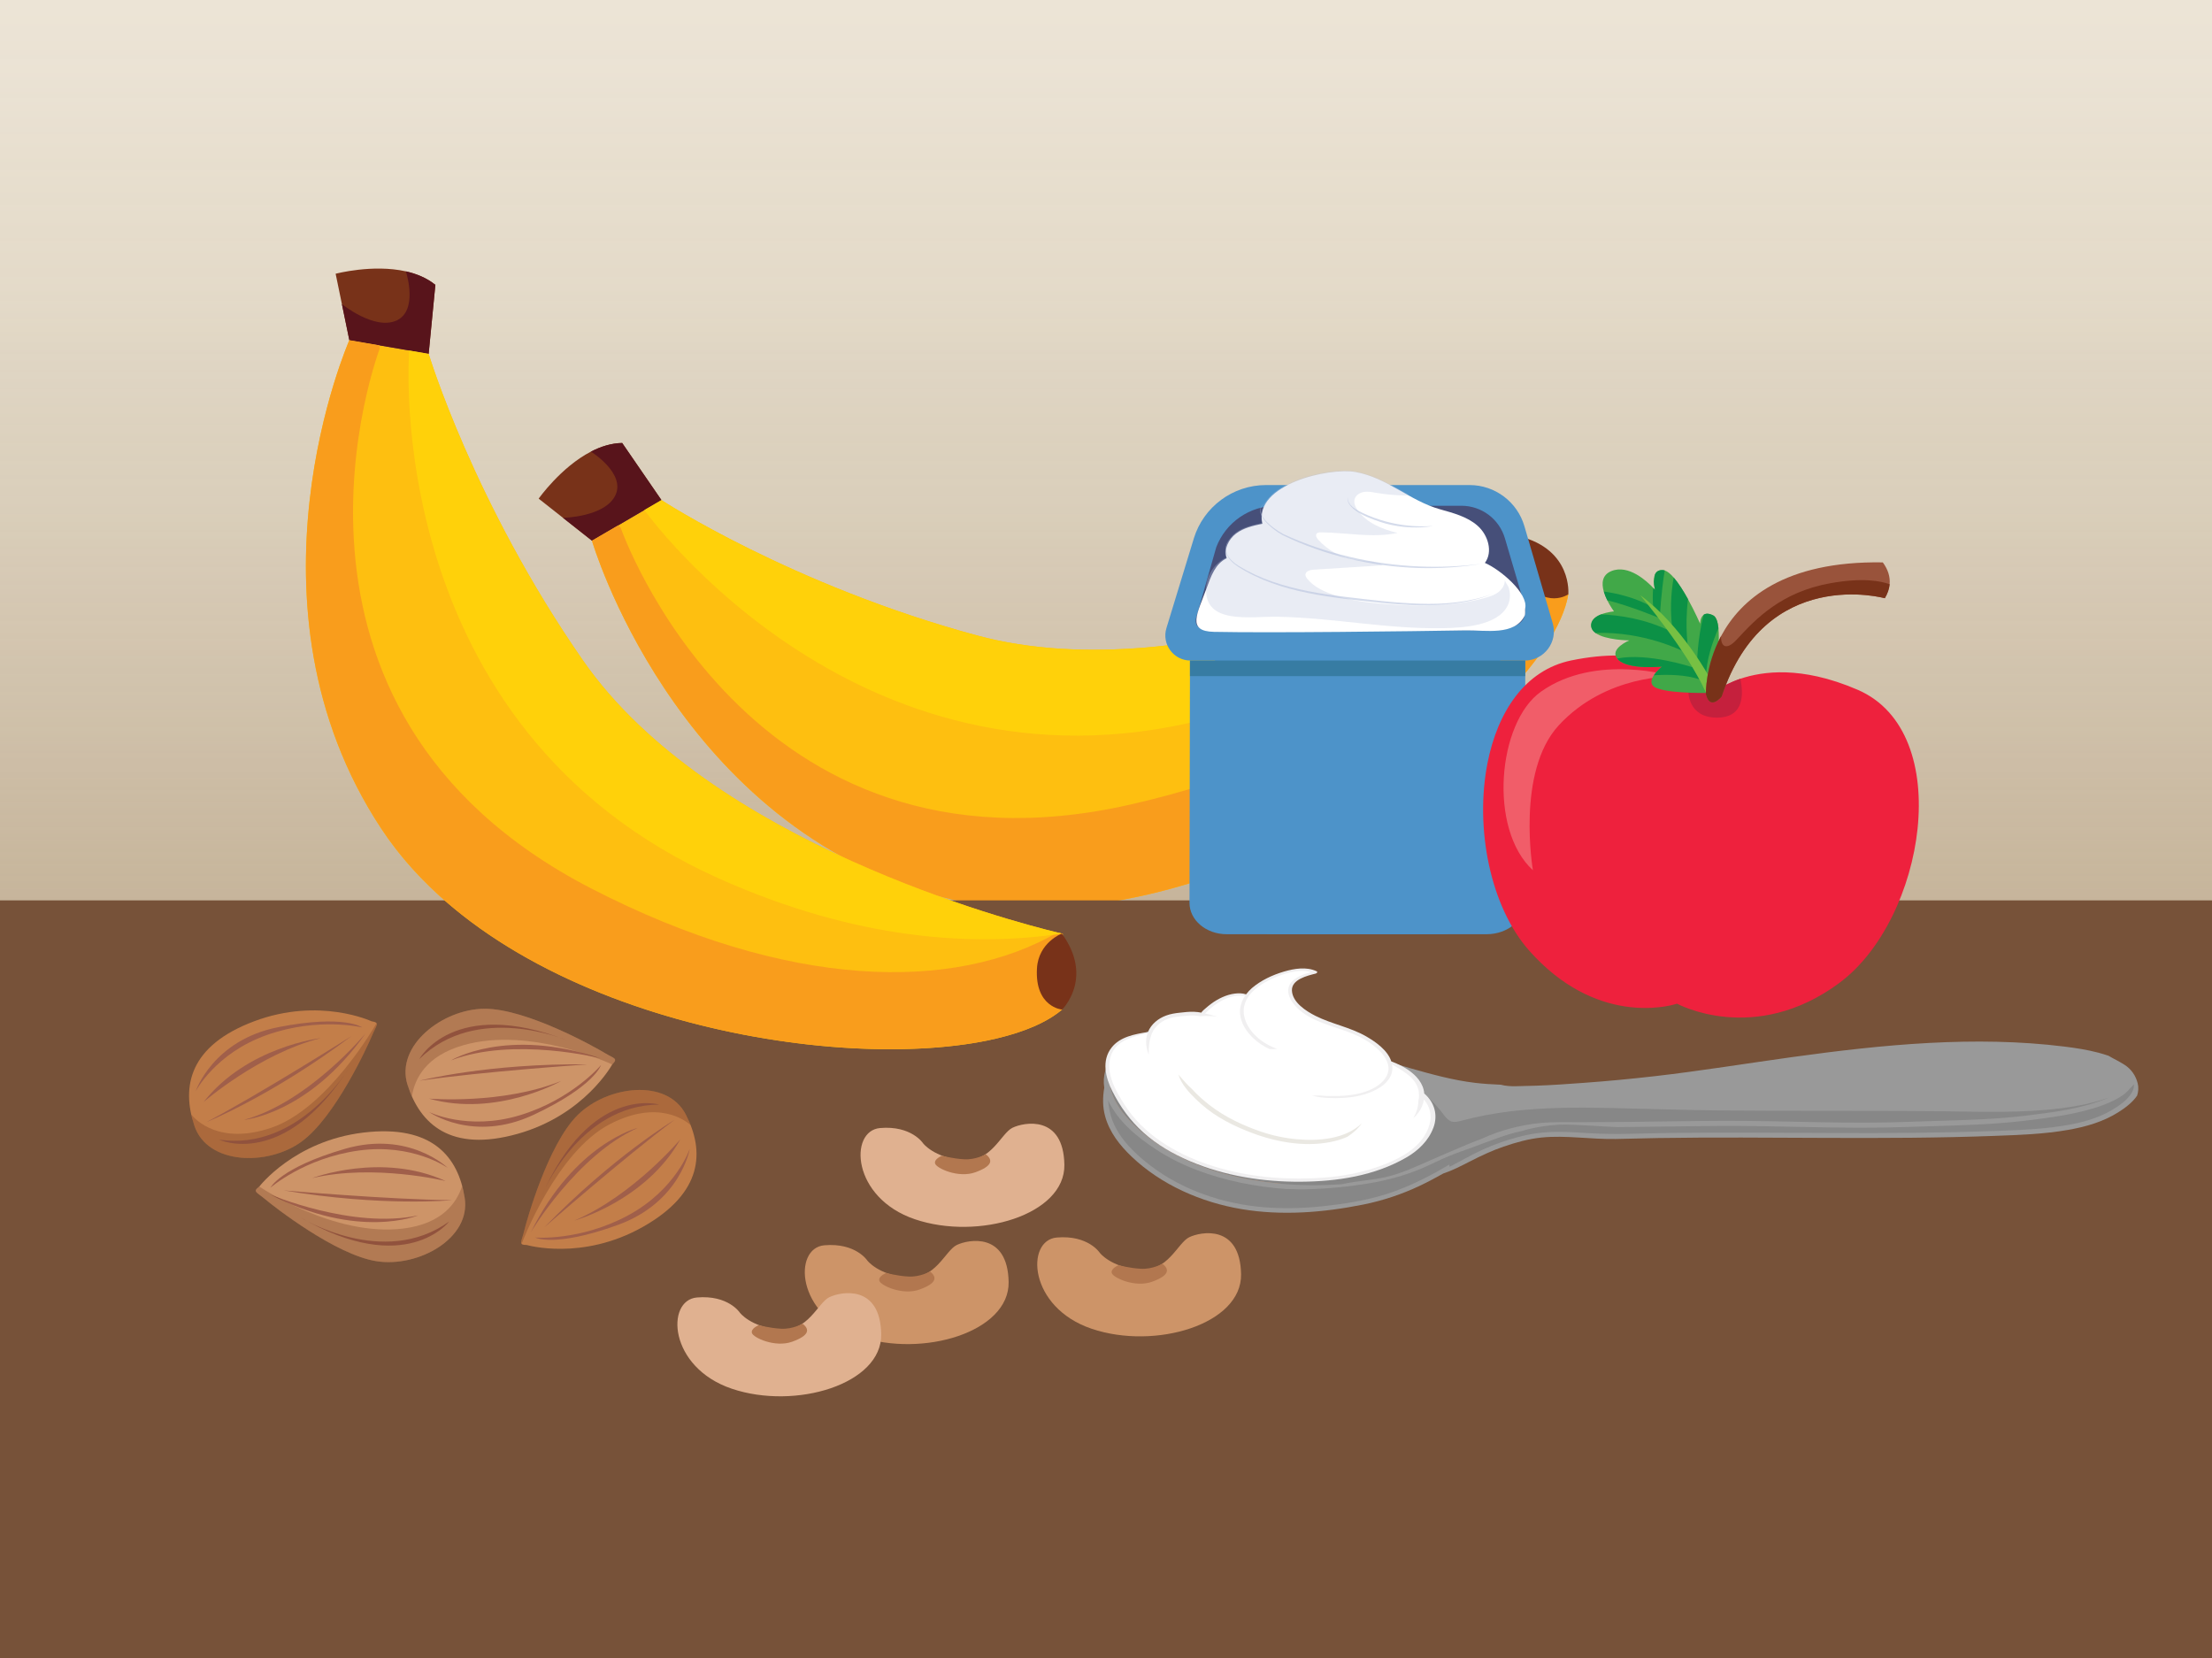 <?xml version="1.0" encoding="UTF-8"?>
<svg xmlns="http://www.w3.org/2000/svg" xmlns:xlink="http://www.w3.org/1999/xlink" viewBox="0 0 1334 1000">
  <rect x="0" y="0" width="1334" height="1000" fill="#333333" stroke="none"/>
  <defs>
    <style>
      .cls-1 {
        fill: #f1e9d0;
      }

      .cls-2 {
        fill: #99533b;
      }

      .cls-3 {
        fill: #aa7769;
      }

      .cls-4 {
        fill: #c37e49;
      }

      .cls-5 {
        fill: #775239;
      }

      .cls-6 {
        fill: #4d93c9;
      }

      .cls-7 {
        fill: #0c9146;
      }

      .cls-8 {
        fill: #77c043;
      }

      .cls-9 {
        fill: #44385f;
        opacity: .75;
      }

      .cls-9, .cls-10, .cls-11, .cls-12 {
        mix-blend-mode: multiply;
      }

      .cls-13 {
        fill: #e0b190;
      }

      .cls-14 {
        fill: #c5203d;
      }

      .cls-15 {
        fill: #ffd10a;
      }

      .cls-16, .cls-10 {
        fill: #b8c3dd;
      }

      .cls-10 {
        opacity: .32;
      }

      .cls-17 {
        fill: #b2774f;
      }

      .cls-11 {
        fill: #eae8e2;
      }

      .cls-18 {
        isolation: isolate;
      }

      .cls-19 {
        fill: #f0eff0;
      }

      .cls-20 {
        fill: #58141b;
      }

      .cls-12 {
        fill: #d4a688;
      }

      .cls-21 {
        fill: url(#linear-gradient);
        opacity: .81;
      }

      .cls-22 {
        fill: #783219;
      }

      .cls-23 {
        fill: #643117;
        opacity: .26;
      }

      .cls-24 {
        fill: #f99d1c;
      }

      .cls-25 {
        fill: #fff;
      }

      .cls-26 {
        fill: #f37b7f;
        opacity: .68;
      }

      .cls-27 {
        fill: #377ca3;
      }

      .cls-28 {
        fill: #878787;
      }

      .cls-29 {
        fill: #ee213d;
      }

      .cls-30 {
        fill: #febf10;
      }

      .cls-31 {
        opacity: .6;
      }

      .cls-32 {
        fill: #a05f4a;
      }

      .cls-33 {
        fill: #41a848;
      }

      .cls-34 {
        fill: #cd9468;
      }

      .cls-35 {
        fill: #999;
      }
    </style>
    <linearGradient id="linear-gradient" x1="4445.48" y1="-2344.09" x2="5469.05" y2="-2344.09" gradientTransform="translate(3021.15 -4742.19) rotate(90) scale(1 -1)" gradientUnits="userSpaceOnUse">
      <stop offset="0" stop-color="#f1ece1"/>
      <stop offset=".18" stop-color="#efe9de" stop-opacity=".99"/>
      <stop offset=".33" stop-color="#e9e1d5" stop-opacity=".97"/>
      <stop offset=".46" stop-color="#dfd5c6" stop-opacity=".94"/>
      <stop offset=".59" stop-color="#d0c3b1" stop-opacity=".88"/>
      <stop offset=".72" stop-color="#beab95" stop-opacity=".82"/>
      <stop offset=".84" stop-color="#a78f74" stop-opacity=".74"/>
      <stop offset=".95" stop-color="#8d6d4d" stop-opacity=".64"/>
      <stop offset="1" stop-color="#825f3c" stop-opacity=".6"/>
    </linearGradient>
  </defs>
  <g class="cls-18">
    <g id="Layer_1" data-name="Layer 1">
      <polyline class="cls-1" points="1518.2 825.43 1518.2 -255.67 -124.12 -261.35 -131.34 838.22"/>
      <polyline class="cls-21" points="1518.2 723.48 -164.07 723.48 -164.07 -300.09 1518.2 -300.09"/>
      <path class="cls-30" d="M945.8,358.43c-1.93,11.54-8.66,24.88-19.23,39.04-58.26,78.04-233.21,180.79-365.12,141.73-155.84-46.15-204.46-213.12-204.46-213.12l15.85-9.25,15.77-9.21,10.29-6.01s78.64,51.41,190.13,81.6c129.41,35.04,300.32-46.41,324.7-58.55,1.14-.57,1.96-.98,2.44-1.23.34-.17.5-.26.5-.26l29.13,35.27Z"/>
      <path class="cls-22" d="M398.89,301.6l-41.91,24.48-17.45-13.77-14.67-11.57s13.29-18.93,31.5-28.36c5.87-3.05,12.25-5.1,18.86-5.22l23.68,34.45Z"/>
      <path class="cls-20" d="M398.89,301.6l-41.91,24.48-17.45-13.77s25.4-.47,31.62-13.67c5.98-12.72-13.1-25.22-14.79-26.26,5.87-3.05,12.25-5.1,18.86-5.22l23.68,34.45Z"/>
      <path class="cls-24" d="M945.8,358.43c-12.6,75.13-228.51,226.92-384.35,180.77-155.84-46.15-204.46-213.12-204.46-213.12l15.85-9.25c.49.45.98.93,1.48,1.46,0,0,76.22,219.16,306.79,167.08,130.87-29.56,208.37-93.47,232.63-160.71,1.93-.96,2.94-1.49,2.94-1.49l29.13,35.27Z"/>
      <path class="cls-22" d="M916.16,323.42s-7.32,13.16,2.02,25.7c14.06,18.87,27.62,9.32,27.62,9.32,0,0,2.68-26.99-29.64-35.02Z"/>
      <path class="cls-15" d="M916.16,323.42c-36.31,41.01-92.46,82.57-178.81,107.43-216.76,62.43-348.75-123.24-348.75-123.24l10.29-6.01s78.64,51.41,190.13,81.6c129.41,35.04,300.32-46.41,324.7-58.55,1.14-.57,1.96-.98,2.44-1.23Z"/>
      <rect class="cls-5" x="-136.34" y="543.03" width="1707.39" height="535.99"/>
      <g>
        <path class="cls-6" d="M719.95,324.8l-16.5,54c-2.98,9.74,4.31,19.58,14.49,19.58h14.81l.3,129.07c.05,19.89,16.18,35.99,36.07,35.99h98.88c20.57,0,37.23-16.71,37.16-37.28l-.41-127.78h14.76c11.73,0,20.18-11.26,16.89-22.52l-17.07-58.51c-4.29-14.7-17.77-24.81-33.08-24.81h-122.71c-20.05,0-37.75,13.1-43.61,32.27Z"/>
        <path class="cls-6" d="M717.64,398.38h202.2v145.37c0,10.88-10.42,19.69-23.28,19.69h-156.82c-12.37,0-22.4-8.49-22.38-18.96l.28-146.11Z"/>
        <path class="cls-9" d="M736.45,380.19l152.93-.15c17.23-.02,34.48-.05,29.61-16.58l-11.42-38.82c-3.42-11.62-14.09-19.61-26.2-19.61h-111.54c-16.14,0-30.6,9.96-36.35,25.04l-11.36,39.92c-3.79,9.95,3.67,10.21,14.32,10.2Z"/>
        <g>
          <path class="cls-25" d="M919.83,366.85c-.23,1.13.2,3.43-.36,4.53-6.13,12.19-23.6,8.61-35.39,8.81-34.22.57-117.57,1.61-151.97.89-16.71-.35-9.98-11.09-4.43-26.35,2.6-7.16,5.26-14.81,12.14-18.06-1.92-5.36,1.1-11.48,5.65-14.9,4.55-3.41,10.3-4.72,15.87-5.87-5.49-23.89,40.56-34.03,56.05-31.23,19.25,3.48,32.69,17.29,50.95,22.46,8.05,2.28,16.51,4.44,22.77,9.97,6.27,5.54,9.39,15.69,4.39,22.4,9.11,3.88,26.21,18.22,24.32,27.36Z"/>
          <path class="cls-10" d="M910.34,362c-.23,1.13-.62,2.26-1.17,3.36-6.13,12.19-27.25,13.31-39.03,13.51-34.22.57-64.91-6.17-99.31-6.9-16.71-.35-44.73,5.14-43.47-17.66.42-7.6,5.26-14.81,12.14-18.06-1.92-5.36,1.1-11.48,5.65-14.9,4.55-3.41,10.3-4.72,15.87-5.87-5.49-23.89,40.56-34.03,56.05-31.23,11.49,2.07,22.51,8.33,32.25,14.07-.29.45-.67.53-1.19.53-6.1-.05-12.2-.6-18.22-1.63-2.43-.42-4.9-.92-7.34-.53-2.43.39-4.87,1.87-5.6,4.22-.76,2.46.49,5.08,2.02,7.15,5.55,7.46,14.77,11.21,23.82,13.34-15.09,3.24-30.72-.2-46.16-.34-.99,0-2.15.08-2.7.9-.73,1.08.12,2.5.98,3.47,5.85,6.58,14.06,11.01,22.76,12.31,5.55.83,11.49.49,16.41,3.19-13.96.88-27.93,1.77-41.89,2.65-2.12.13-4.87.88-4.94,3-.03.91.51,1.74,1.08,2.45,3.29,4.12,8.1,6.73,13.01,8.67,11.17,4.41,23.27,5.82,35.24,6.68,19.69,1.42,39.77,1.43,58.83-3.73,2.86-.77,5.75-1.69,8.12-3.48,2.37-1.78,4.15-4.58,3.99-7.54.08,1.47,1.97,3.51,2.42,5.03.7,2.33.86,4.95.37,7.33Z"/>
          <g class="cls-31">
            <path class="cls-16" d="M764.6,302.29c-11.62,5.87,3.06,16.43,9.35,19.82,25.58,11.8,53.56,18.31,81.69,19.52,12.53.53,25.1.03,37.55-1.56-12.41,2.03-25.01,2.86-37.58,2.5-28.29-.86-56.53-7.43-82.02-19.79-6.45-3.52-20.96-14.85-8.98-20.49h0Z"/>
            <path class="cls-16" d="M744.06,324.01c-3.81.97-5.27,5.65-4.31,9.12,1.06,3.63,4.12,6.18,7.21,8.13,6.38,3.9,13.21,7.08,20.29,9.5,14.18,4.92,29.05,7.41,43.92,9.2,14.9,1.78,29.83,3.66,44.82,4.15,14.96.49,30.16-.81,44.32-5.96-14.03,5.58-29.33,7.21-44.34,6.9-15.06-.29-30-2.18-44.95-3.88-14.9-1.9-29.88-4.37-44.08-9.53-7.1-2.55-13.93-5.84-20.3-9.88-3.11-2.08-6.19-4.8-7.18-8.56-.89-3.57.71-8.3,4.6-9.19h0Z"/>
            <path class="cls-16" d="M812.73,299.83c-.05,5.17,5.33,7.77,9.38,9.7,4.36,2.04,8.89,3.69,13.53,4.96,6.96,1.87,14.18,2.91,21.4,2.95,2.42.08,4.83-.07,7.25-.18-2.39.39-4.81.66-7.24.78-7.31.36-14.66-.46-21.73-2.37-6.39-1.93-23.8-7.42-22.59-15.84h0Z"/>
          </g>
        </g>
      </g>
      <path class="cls-30" d="M640.52,608.89c-8.91,7.59-22.64,13.47-39.85,17.51-94.82,22.23-294.85-11.72-370.67-126.52-89.57-135.62-19.32-294.71-19.32-294.71l18.09,3.12,18,3.1,11.74,2.02s27.1,89.96,93,184.82c76.49,110.11,259.72,157.76,286.2,164.16,1.24.3,2.13.51,2.66.63.37.08.55.13.55.13l-.41,45.75Z"/>
      <path class="cls-22" d="M258.51,213.41l-47.83-8.24-4.49-21.77-3.78-18.3s22.36-5.93,42.36-1.44c6.45,1.45,12.66,3.98,17.79,8.14l-4.05,41.61Z"/>
      <path class="cls-20" d="M258.51,213.41l-47.83-8.24-4.49-21.77s19.75,15.99,33,9.88c12.77-5.88,6.2-27.73,5.58-29.62,6.45,1.45,12.66,3.98,17.79,8.14l-4.05,41.61Z"/>
      <path class="cls-24" d="M640.52,608.89c-57.99,49.39-320.94,26.61-410.51-109.01-89.57-135.62-19.32-294.71-19.32-294.71l18.09,3.12c.08.66.15,1.34.19,2.07,0,0-82.71,216.79,127.27,325.32,119.19,61.6,219.64,62.57,281.48,26.71,2.1.51,3.21.75,3.21.75l-.41,45.75Z"/>
      <path class="cls-22" d="M640.37,563.02s-14.08,5.36-15,20.97c-1.39,23.5,15.14,24.91,15.14,24.91,0,0,19.42-18.93-.15-45.87Z"/>
      <path class="cls-15" d="M640.43,563.07c-54.19,8.02-123.92,3.68-206.03-32.86-206.11-91.74-187.63-318.82-187.63-318.82l11.74,2.02s27.11,89.97,93.02,184.85c76.5,110.13,259.76,157.79,286.24,164.19,1.24.3,2.13.51,2.66.63Z"/>
      <g>
        <path class="cls-29" d="M1109.39,592.74c-51.41,38.16-98.02,12.59-98.02,12.59,0,0-41.34,14.33-81.84-24.39-2.37-2.26-4.73-4.7-7.09-7.34-23.84-26.73-33.03-74.29-25.38-113.31,6.01-30.72,22.47-56.16,50.42-61.95,42.84-8.87,65.95,3.93,76.44,13.19,5.05,4.46,7.18,8.1,7.18,8.1,0,0,6.16-6.06,18.47-10.25,3.51-1.2,7.51-2.23,12.02-2.94h0c9.35-1.47,20.83-1.5,34.47,1.56,7.46,1.67,15.56,4.26,24.3,8.04,59.47,25.73,40.42,138.54-10.99,176.69Z"/>
        <path class="cls-14" d="M1035.04,432.81c-17.21-.21-16.81-15.85-16.81-15.85,2.04-2.47,2.37-3.81,5.7-5.42,5.05,4.46,7.18,8.1,7.18,8.1,0,0,6.16-6.06,18.47-10.25,1.65,8.06,3.13,23.64-14.55,23.43Z"/>
        <path class="cls-26" d="M1009.38,407.98s-46.8-14.42-80.08,9.18c-26.1,18.51-31.92,82.88-4.83,107.71,0,0-10.27-59.29,15.49-87.32,28.6-31.12,69.42-29.57,69.42-29.57Z"/>
        <path class="cls-33" d="M1032.65,417.89s-23.4.71-33.04-2.68c-4.86-1.71-4.13-5.04-2.21-7.92,1.89-2.84,4.94-5.25,4.94-5.25,0,0-20.2,2.07-26.45-4.18-.22-.22-.43-.45-.61-.68-4.72-5.95,7.31-10.95,7.31-10.95,0,0-14.32-.1-20.36-4.46-1.39-1-2.35-2.24-2.58-3.74-.59-3.82,2.47-6.11,5.84-7.45,3.74-1.49,7.86-1.83,7.86-1.83,0,0-2.16-2.89-4.06-6.72-.8-1.63-1.57-3.44-2.09-5.27-1.4-4.9-1.1-9.96,4.5-12.3,10.46-4.37,21.75,6.32,25.29,10.07.67.71,1.06,1.17,1.12,1.24-.03-.13-.65-2.42-.71-4.96h0c-.04-1.52.11-3.1.7-4.39.77-1.67,2.26-2.82,5.02-2.54.27.03.55.09.83.18,1.68.52,3.52,2.08,5.4,4.24h0c2.96,3.41,6.01,8.33,8.64,13.09,4.19,7.59,7.32,14.79,7.32,14.79,0,0-.04-3.85,2.15-5.4,1.17-.82,2.96-1,5.72.39,1.8.91,2.76,3.8,3.17,7.73,1.39,13.43-3.7,39-3.7,39Z"/>
        <path class="cls-7" d="M1014.31,392.45s-23.19-11.77-52.08-10.69c-1.39-1-2.35-2.24-2.58-3.74-.59-3.82,2.47-6.11,5.84-7.45,11.13.42,26.49,2.61,41.71,10.02l7.1,11.86Z"/>
        <path class="cls-7" d="M1018.21,391.98l-9.3-10.23c-1.98-12.32-1.23-23.9.44-33.45,2.96,3.41,6.01,8.33,8.64,13.09-2.12,17.48.22,30.59.22,30.59Z"/>
        <path class="cls-7" d="M999.9,372.45s-16.56-6.92-30.6-10.44c-.8-1.63-1.57-3.44-2.09-5.27,7.43,1.05,19.6,3.62,29.84,9.77.87.52,1.73,1.07,2.57,1.64l.13,1.99.15,2.31Z"/>
        <path class="cls-7" d="M1001.1,370.9l-1.35-.76-2.4-1.35c-.12-.76-.22-1.52-.29-2.28-.44-4.03-.4-8.09-.06-11.99.67.71,1.06,1.17,1.12,1.24-.03-.13-.65-2.42-.71-4.96h0c.2-1.51.44-2.98.7-4.39.77-1.67,2.26-2.82,5.02-2.54.27.03.55.09.83.18-2.15,12.99-2.86,26.86-2.86,26.86Z"/>
        <path class="cls-7" d="M1024.85,409.71c-8.29-2.77-18.66-3-27.45-2.43,1.89-2.84,4.94-5.25,4.94-5.25,0,0-20.2,2.07-26.45-4.18-.22-.22-.43-.45-.61-.68,18.36-3.75,45.41,5.26,45.41,5.26l4.16,7.28Z"/>
        <path class="cls-7" d="M1028.95,407.79l-5.56-6.28s.09-15.94,4.07-30.74c1.17-.82,2.96-1,5.72.39,1.8.91,2.76,3.8,3.17,7.73-3.68,8.5-7.37,19.38-7.41,28.9Z"/>
        <path class="cls-8" d="M1034.46,415.58c-2.03-5.63-20.49-38.57-45.29-56.6,0,0,28.88,34.32,39.43,58.36.66,1.51,2.12,2.57,3.74,2.31.78-.13,1.53-.53,2-1.44.42-.81.42-1.78.11-2.64Z"/>
        <path class="cls-2" d="M1139.6,352.38c-.26,2.74-1.21,5.54-2.92,8.42,0,0-72.11-20.16-98.38,59.26,0,0-7.01,8.86-9.49-1.36,0,0-.57-16.88,9.15-35.09,11.61-21.76,37.93-45.43,97.51-44.43,3.09,4.24,4.56,8.63,4.11,13.2Z"/>
        <path class="cls-22" d="M1139.6,352.38c-.26,2.74-1.21,5.54-2.92,8.42,0,0-72.11-20.16-98.38,59.26,0,0-7.01,8.86-9.49-1.36,0,0-.57-16.88,9.15-35.09-.34,5.9,2.84,9.28,9.47,2.08,11.68-12.69,26.88-28.57,56.29-33.92,19.78-3.59,30.79-1.29,35.87.6Z"/>
      </g>
      <g>
        <g>
          <path class="cls-35" d="M1289.15,653.25c-1.16-4.58-3.88-8.45-7.84-11.02-3.14-2.04-6.55-3.61-9.78-5.51-2.03-.69-4.08-1.3-6.1-1.84-6.7-1.77-13.55-2.81-20.42-3.67-27.03-3.36-54.36-3.64-81.53-2.2-27.64,1.47-55.15,4.73-82.55,8.52-27.57,3.82-55.04,8.32-82.7,11.5-14.33,1.64-28.69,3.01-43.07,4.05-9.59.7-19.21,1.4-28.82,1.72-4.03.12-8.06.23-12.09.31-3.1.07-6.21-.11-9.19-.9-5.17-.21-10.34-.52-15.47-1.13-13.13-1.56-26.04-5.11-38.73-8.72-13.04-3.71-25.9-7.98-38.67-12.5-8.66-3.07-17.32-6.1-26.13-8.69-17.71-5.2-36.05-9.04-54.57-9.01-17.9.03-35.9,4.2-50.69,14.62-6.04,4.26-11.91,9.65-14.17,16.92-1.06,3.4-1.21,6.9-.68,10.33-.98,5.67-1.05,11.41.52,17.18,2.61,9.64,8.79,17.5,15.9,24.29,17.95,17.16,42.09,27.67,66.42,31.75,24.28,4.07,49.29,2.08,73.31-2.75,11.82-2.38,23.13-6.13,34.04-11.29,4.86-2.29,9.58-4.84,14.26-7.45,5.51-1.83,10.69-4.51,15.85-7.16,6.7-3.44,13.44-6.63,20.58-9.07,7.42-2.54,15.02-4.67,22.84-5.47,7.39-.75,14.84-.44,22.25,0,7.49.44,14.98,1.01,22.48.88,8.47-.15,16.93-.43,25.4-.57,16.92-.27,33.84-.32,50.76-.29,33.91.06,67.82.44,101.73.12,16.83-.16,33.66-.5,50.47-1.13,14.89-.56,29.86-1.04,44.55-3.63,10.64-1.88,20.84-4.78,30.05-10.54,3.67-2.29,8.67-5.84,11.49-10.13.76-2.38.99-4.88.31-7.55Z"/>
          <path class="cls-28" d="M1276.88,667.45c-8.59,5.84-18.11,8.85-28.26,10.76-14.45,2.73-29.19,3.29-43.85,3.84-16.47.62-32.94.98-49.41,1.16-33.1.35-66.2,0-99.3-.09-16.51-.04-33.03-.02-49.55.19-15.84.2-31.7,1.11-47.54.16-7.23-.43-14.46-.98-21.71-.81-7.39.17-14.57,1.2-21.71,3.11-7.17,1.92-14.19,4.33-20.94,7.39-6.57,2.98-12.79,6.61-19.19,9.93-.41.21-.84.4-1.26.61-.05-.45-.11-.89-.16-1.34-2.55,1.53-5.1,3.04-7.7,4.47-10.24,5.61-20.88,10.57-32.08,13.92-11.46,3.44-23.55,5.33-35.43,6.64-12.13,1.33-24.39,1.71-36.56.72-24.4-1.99-48.89-10.19-68.46-25.14-9.27-7.08-18.46-15.88-22.81-26.94-1.55-3.94-2.35-8.14-2.68-12.41,5.86,12.72,17.82,22.43,29.31,29.9,15.28,9.93,32.67,16.01,50.44,19.76,9.12,1.93,18.37,3.16,27.68,3.82,5,.21,10,.27,15,.1,11.49-.39,23.02-1.57,34.36-3.42,11.11-1.81,22.07-4.75,32.45-9.14,5.37-2.27,10.52-5,15.92-7.23,5.24-2.17,10.61-3.95,15.93-5.93,3.91-1.46,7.82-2.97,11.77-4.34,5.32-2.07,10.8-3.75,16.42-4.95,7.42-2.24,15.15-3.47,22.87-3.9,7.54-.42,30.85,1.51,34.92,1.48,19.68-.16,39.36-.52,59.04-.69,19.19-.17,38.38.33,57.57.7,19.18.37,38.37.61,57.54-.07,18.95-.67,37.95-.91,56.86-2.34,8.9-.67,17.77-1.74,26.61-2.95,8.13-1.11,16.25-2.44,24.2-4.5,7.37-1.91,15.05-4.37,21.56-8.42,2.12-1.32,4.21-2.96,5.74-4.98.89-.79,1.63-1.59,2.24-2.38.05-.14.08-.27.12-.4.19,1.45-.02,2.97-.82,4.55-1.95,3.87-5.62,6.8-9.14,9.19Z"/>
          <path class="cls-3" d="M865.21,670.68c-2.5-7.35-8.94-12.32-15.45-16.05-6.9-3.93-14.38-6.65-21.5-10.12-19.41-9.48-40.16-16.01-61.28-20.44-11.31-2.37-22.49-3.87-34.04-4.25-4.43-.15-8.85-.37-13.28-.07-3.93.26-8.09.88-11.33,3.26-.26.19.08.36.28.26,6.95-3.58,15.43-2.21,22.9-1.7,9.47.64,18.66,1.78,27.97,3.69,20.03,4.1,39.9,9.58,58.64,17.87,7.21,3.19,14.38,6.54,21.53,9.85,6.82,3.16,14.17,6.83,18.87,12.91,4.62,5.96,5.39,13.78,1.4,20.26-3.94,6.4-10.88,10.66-17.63,13.57-9.24,3.97-19.2,6.54-29.05,8.43-10.49,2.02-21.05,2.69-31.63,3.91-.58.07-.69.84-.02.84,9.9.13,20.01-1.17,29.76-2.75,9.76-1.57,19.57-3.72,28.97-6.8,13.32-4.38,30.41-16.47,24.9-32.66Z"/>
          <path class="cls-12" d="M830.17,706.42c.2-.07.39-.09.57-.09,4.5-1.53,8.98-3.13,13.45-4.76.68-.58,1.39-1.14,2.1-1.68,2.63-1.99,5.19-4,7.59-6.27,3.94-3.73,7.73-8.11,9.08-13.49,3.4-13.6-9.71-24.04-19.88-30.29-12.35-7.61-26.09-12.92-39.82-17.47-22.66-7.5-46.7-12.73-70.66-12.6-12.09.06-24.64,1.5-35.69,6.68-5.88,2.76-10.84,6.8-15.18,11.59-4.03,4.46-7.68,9.24-11.93,13.5-.16.16-.36.24-.55.33,0,.95.03,1.9.17,2.86.89,6.3,4.22,11.95,8.13,16.85,8.62,10.82,20.62,19.31,32.82,25.65,18.49,9.62,39.68,14.49,60.31,16.53.44.04.87.06,1.31.11,3.56-.37,7.13-.69,10.7-1.01,15.16-1.32,30.41-2.6,45.2-5.8.77-.21,1.54-.4,2.3-.65Z"/>
          <path class="cls-28" d="M1243.45,668.34c-24.18,3.14-48.61,2.13-72.91,1.87-45.82-.5-91.65.01-137.48-.55-20.9-.25-41.79-1-62.69-1.43-19.95-.41-39.99-.34-59.83,2.07-9.78,1.19-19.39,3.06-28.92,5.55-2.2.57-4.7,1.35-6.88.29-2.67-1.3-4.42-4.44-6.25-6.64-4.17-5.01-8.94-9.71-14.15-13.62-.62-.46-1.3-.95-2-1.43,2.18,2.52,4.05,5.28,5.36,8.14,1.16,2.53,1.9,5.55.75,8.22-1.34,3.11-4.92,4.69-8.1,5.11-7.1.92-13.97-5.21-19.06-9.33-2.83-2.29-5.59-4.77-8.66-6.75-2.59-1.67-5.52-2.91-8.34-4.14-13.48-5.89-27.93-9.67-42.48-11.76-28.11-4.03-63.66-2.49-83.43,20.97-.74.87-2.06.66-2.68-.2-3.25-4.46-5.37-9.66-5.63-15.21-.35-7.69,2.63-14.96,6.7-21.39-4.49,2.67-8.68,5.88-11.98,9.75-4.03,4.71-6.25,10.65-5.37,16.88.89,6.3,4.22,11.95,8.13,16.85,8.62,10.82,20.62,19.31,32.82,25.65,18.49,9.62,39.68,14.49,60.31,16.53,12.78,1.26,25.67,1.34,38.49.45,8.75-1.95,17.76-2.36,26.52-4.32,9.27-2.07,17.84-6.15,26.5-9.92,7.65-3.33,15.3-6.68,23-9.88,2.92-1.21,5.87-2.37,8.83-3.48,10.8-5.01,22.65-8.02,34.35-9.25,8.53-.89,17.16-.52,25.72-.55,9.62-.03,19.24-.1,28.86-.19,19.25-.18,38.51-.61,57.76-.64,18.84-.03,37.68.49,56.51.83,18.7.34,37.41.45,56.1-.29,18.59-.73,37.22-.87,55.77-2.39,8.49-.7,16.94-1.73,25.37-2.9,8.18-1.14,16.34-2.54,24.3-4.77,4.36-1.22,8.98-2.64,13.24-4.64-9.15,3.42-18.93,5.27-28.55,6.52Z"/>
        </g>
        <path class="cls-19" d="M864.43,680.22c2.89-7.75.68-15.44-5.5-20.72-.49-6.05-4.73-10.85-9.76-14.27-3.12-2.11-6.58-3.78-10.12-5.09-2.19-6.74-9.44-11.79-15.16-15.09-9.57-5.5-20.69-7.41-30.53-12.35-5.67-2.85-13.93-8.11-14.23-15.29-.28-6.72,9.35-8.98,14.34-10.23.59-.15,1.44-.97.53-1.39-6.1-2.89-13.5-1.62-19.72.2-6.86,2.02-13.79,5.25-19.26,9.92-1.33,1.13-2.51,2.42-3.54,3.8-2.08-.75-4.59-.72-6.71-.47-2.62.31-5.21,1.11-7.61,2.19-2.46,1.1-4.77,2.49-6.93,4.11-1.04.78-2.05,1.6-3.02,2.46-.88.78-2.12,1.69-2.72,2.73-1.47-.26-2.96-.45-4.47-.51-2.9-.11-5.83.27-8.7.58-2.73.29-5.47.73-8.05,1.68-4.77,1.75-9.01,5.17-10.95,9.93-7.84,1.3-16.76,2.77-21.95,9.39-6.19,7.88-3.66,18.12.44,26.28,4.77,9.48,10.85,17.9,18.77,24.99,8.23,7.37,17.77,12.87,27.9,17.19,21.1,9,44.15,12.62,67,12.46,21.94-.15,44.45-3.51,63.7-14.65,7.09-4.1,13.31-10.04,16.23-17.86Z"/>
        <path class="cls-25" d="M850.05,694.39c-8.24,5.75-18.13,9.41-27.79,11.97-10.16,2.7-20.56,3.88-31.04,4.28-21.19.8-42.62-1.5-62.74-8.36-19.83-6.76-38.82-18-50.31-36.03-5.33-8.37-11.39-18.74-8.38-28.98,2.86-9.72,13.46-12.16,22.24-14.08-1.47,4.27-.86,8.72.72,12.84.02-2.51.06-5.03.46-7.51.18-1.1.45-2.16.79-3.18.18-.7.39-1.39.67-2.06,2-4.79,6.57-8.1,11.5-9.4,2.31-.61,4.71-.83,7.07-1.05,2.78-.25,5.52-.55,8.31-.26.7.07,1.38.21,2.07.32,2.06-.14,4.12-.19,6.18-.1,1.47.06,2.94.2,4.41.39-2.48-.68-4.96-1.38-7.46-1.95.67-.58,1.3-1.26,1.93-1.85.89-.81,1.8-1.6,2.76-2.34,1.96-1.52,4.06-2.88,6.28-3.99,2.15-1.08,4.46-1.9,6.83-2.3,2.15-.37,4.21-.26,6.34-.21-2.13,3.19-3.36,6.91-3.04,10.87.47,5.79,3.94,10.96,8.08,14.83,2.83,2.64,6.08,4.83,9.6,6.42,1.55.13,3.12.11,4.68-.07-8.72-3.04-17.23-9.83-19.61-18.7-3.5-13.07,9.98-21.25,20.31-25.18,5.89-2.24,13.45-4.35,19.78-2.39-4,1.06-8.12,2.47-11.13,5.28-4.04,3.77-3.03,8.86-.07,13,6.94,9.73,20.18,13.11,30.88,16.81,8.26,2.85,16.46,6.72,22.46,13.3,2.55,2.8,4.84,6.49,4.52,10.43-.43,5.26-5.05,9.15-9.43,11.39-6.32,3.23-13.73,4.28-20.75,4.47-3.32.08-7.03.14-10.65-.25-1.7.03-3.4.05-5.11,0,3.05.91,6.29,1.29,9.49,1.44,6.08.28,12.27.05,18.23-1.2,8.53-1.78,21.67-7.34,20.53-18.15-.04-.32-.15-.61-.21-.92,6.36,3.93,13.88,7.53,15.95,15.27.2.75.29,1.49.35,2.23-.17.25-.17.52.05.8.03,1.32-.13,2.63-.43,3.92-.05,3.72-1.24,7.18-3.11,10.31,1.22-1.05,2.31-2.28,3.22-3.49,1.72-2.29,2.8-5,3.25-7.83,3.6,4.21,4.95,9.51,3.33,15.24-1.82,6.48-6.57,12.18-12.02,15.99Z"/>
        <path class="cls-11" d="M821.3,677.48c-10.04,9.55-26,10.81-39.23,9.61-7.31-.66-14.55-2.18-21.49-4.55-10.95-3.75-21.67-8.74-30.86-15.84-3.81-2.94-7.61-6.25-10.9-9.9-2.47-2.24-4.73-4.7-6.94-7.31-.4-.47-.81-.95-1.22-1.45.54,1.59,1.15,3.15,2.01,4.61,2.98,5.06,7.29,9.26,11.63,13.14,9.04,8.07,20.09,13.55,31.38,17.74,15.44,5.73,33.4,8.65,49.61,4.59,2.51-.63,4.95-1.48,7.28-2.51,3.35-2.16,6.46-4.87,8.72-8.12Z"/>
      </g>
      <rect class="cls-27" x="717.64" y="398.38" width="202.2" height="9.41"/>
      <g>
        <g>
          <g>
            <path class="cls-4" d="M224.07,615.96s-31.4-14.76-70.72-.04c-39.33,14.73-44.01,39.52-36.11,63.07s44.22,24.4,64.6,9.57c20.39-14.83,40.04-57.99,42.64-64.25,2.6-6.25,4.83-7.48-.41-8.36Z"/>
            <path class="cls-32" d="M118.01,658.19s10.28-30.99,50.05-38.74c39.77-7.75,50.38.21,50.38.21,0,0-26.44-6.45-57.54,4.58-31.1,11.02-42.89,33.95-42.89,33.95Z"/>
            <path class="cls-32" d="M193.44,626.1s-44.51,5.13-70.69,38.58c0,0,33.45-29.14,70.69-38.58Z"/>
            <path class="cls-32" d="M212.1,624.79s-53.99,34.19-87.56,51.95c0,0,39.6-15.91,87.56-51.95Z"/>
            <path class="cls-32" d="M220.56,623.13s-34.44,41.66-73.48,52.3c0,0,38.88-3.27,73.48-52.3Z"/>
            <path class="cls-32" d="M210.63,643.92s-30.07,50.6-78.52,43.42c0,0,38.93,18.43,78.52-43.42Z"/>
          </g>
          <path class="cls-23" d="M227.04,617.16c-.7,1.24-29.41,51.57-63.61,63.07-31.1,10.45-45.49-4.85-48.1-8.08.51,2.29,1.15,4.58,1.92,6.85,7.9,23.55,44.22,24.4,64.6,9.57,20.39-14.83,40.04-57.99,42.64-64.25,1.26-3.03,2.41-4.86,2.69-6.06l-.09-1.05s-.03-.03-.04-.05Z"/>
        </g>
        <g>
          <g>
            <path class="cls-34" d="M156.4,715.61s21.1-27.54,62.79-32.54c41.69-5,57.26,14.87,61.06,39.42,3.81,24.55-28.05,41.99-52.97,38.2-24.92-3.79-62.22-33.1-67.4-37.46-5.18-4.36-7.73-4.42-3.48-7.62Z"/>
            <path class="cls-32" d="M270,704.36s-23.38-22.8-62.26-11.4c-38.88,11.4-44.64,23.35-44.64,23.35,0,0,20.51-17.88,53.2-22.39,32.69-4.51,53.69,10.44,53.69,10.44Z"/>
            <path class="cls-32" d="M188.26,710.54s41.89-15.9,80.51,1.77c0,0-43.1-10.5-80.51-1.77Z"/>
            <path class="cls-32" d="M171.09,717.95s63.66,5.55,101.65,5.89c0,0-42.48,4.08-101.65-5.89Z"/>
            <path class="cls-32" d="M162.82,720.36s49.74,21.17,89.3,12.68c0,0-36.03,14.97-89.3-12.68Z"/>
            <path class="cls-32" d="M181.19,734.26s49.96,31.11,89.69,2.46c0,0-26.1,34.26-89.69-2.46Z"/>
          </g>
          <path class="cls-23" d="M280.25,722.49c-.38-2.47-.89-4.89-1.53-7.24-3.37,10.48-12.28,22.76-35.34,25.68-41.95,5.3-86.99-25.31-86.99-25.31-4.25,3.19-1.7,3.26,3.48,7.62,5.18,4.36,42.47,33.67,67.4,37.46,24.92,3.79,56.78-13.65,52.97-38.2Z"/>
        </g>
      </g>
      <g>
        <g>
          <g>
            <path class="cls-4" d="M317.72,750.89s33.3,9.74,69.88-10.88c36.58-20.62,37.39-45.84,25.95-67.89-11.44-22.05-47.45-17.28-65.31.51-17.86,17.79-30.61,63.48-32.21,70.06-1.6,6.58-3.62,8.14,1.69,8.2Z"/>
            <path class="cls-32" d="M416,692.81s-5.38,32.21-43.48,46c-38.1,13.79-49.81,7.56-49.81,7.56,0,0,27.11,2.29,56.14-13.4,29.03-15.69,37.14-40.16,37.14-40.16Z"/>
            <path class="cls-32" d="M346.42,736.14s43.18-11.94,63.89-49.02c0,0-28.55,33.95-63.89,49.02Z"/>
            <path class="cls-32" d="M328.18,740.31s48.07-42.11,78.5-64.84c0,0-36.67,21.82-78.5,64.84Z"/>
            <path class="cls-32" d="M320.09,743.26s27.6-46.48,64.53-63.01c0,0-37.91,9.22-64.53,63.01Z"/>
            <path class="cls-32" d="M326.69,721.19s21.9-54.63,70.88-55.01c0,0-41.31-12.2-70.88,55.01Z"/>
          </g>
          <path class="cls-23" d="M314.6,750.16c.5-1.34,21.1-55.49,53.12-72.13,29.11-15.13,45.7-2.22,48.77.57-.86-2.18-1.84-4.35-2.95-6.48-11.44-22.05-47.45-17.28-65.31.51-17.86,17.79-30.61,63.48-32.21,70.06-.77,3.18-1.63,5.17-1.72,6.4l.25,1.02s.04.03.05.05Z"/>
        </g>
        <g>
          <g>
            <path class="cls-34" d="M369.21,641.99s-16.6,30.47-57.02,41.84c-40.42,11.37-58.86-5.85-66.41-29.52-7.55-23.67,21.24-45.82,46.45-45.91,25.21-.1,66.58,23.1,72.37,26.61,5.79,3.51,8.32,3.18,4.62,6.99Z"/>
            <path class="cls-32" d="M258.7,670.63s26.61,18.92,63.27,1.66c36.66-17.26,40.5-29.95,40.5-29.95,0,0-17.51,20.83-49.11,30.33-31.6,9.5-54.66-2.03-54.66-2.03Z"/>
            <path class="cls-32" d="M338.51,651.92s-38.93,22.17-79.82,10.67c0,0,44.2,3.73,79.82-10.67Z"/>
            <path class="cls-32" d="M354.33,641.94s-63.76,4.34-101.34,9.86c0,0,41.34-10.58,101.34-9.86Z"/>
            <path class="cls-32" d="M362.14,638.29s-52.41-13.24-90.18,1.25c0,0,33.29-20.35,90.18-1.25Z"/>
            <path class="cls-32" d="M341.84,627.39s-54.16-23.03-89,11.4c0,0,20.5-37.88,89-11.4Z"/>
          </g>
          <path class="cls-23" d="M245.78,654.3c.76,2.38,1.63,4.69,2.63,6.92,1.71-10.87,8.62-24.39,30.95-30.82,40.63-11.71,89.85,11.59,89.85,11.59,3.71-3.81,1.18-3.48-4.62-6.99-5.79-3.51-47.16-26.71-72.37-26.61-25.21.1-54,22.24-46.45,45.91Z"/>
        </g>
      </g>
      <path class="cls-34" d="M523.04,760.22s-7.01-10.79-25.9-9.17-17.27,42.08,21.04,55.03,90.64-2.7,90.1-32.91-24.28-25.69-31.29-22.29-12.86,21.21-30.17,19.59-23.78-10.25-23.78-10.25Z"/>
      <path class="cls-17" d="M534.53,767.73s-5,1.9-4.23,4.73,14,8.99,24.28,5.27,10.8-7.38,6.24-10.88c0,0-5.85,3.43-12.92,3.05s-13.37-2.16-13.37-2.16Z"/>
      <path class="cls-13" d="M556.66,689.51s-7.01-10.79-25.9-9.17-17.27,42.08,21.04,55.03,90.64-2.7,90.1-32.91-24.28-25.69-31.29-22.29-12.86,21.21-30.17,19.59-23.78-10.25-23.78-10.25Z"/>
      <path class="cls-17" d="M568.16,697.02s-5,1.9-4.23,4.73,14,8.99,24.28,5.27,10.8-7.38,6.24-10.88c0,0-5.85,3.43-12.92,3.05s-13.37-2.16-13.37-2.16Z"/>
      <path class="cls-13" d="M446.2,791.7s-7.01-10.79-25.9-9.17-17.27,42.08,21.04,55.03,90.64-2.7,90.1-32.91-24.28-25.69-31.29-22.29-12.86,21.21-30.17,19.59-23.78-10.25-23.78-10.25Z"/>
      <path class="cls-17" d="M457.69,799.21s-5,1.9-4.23,4.73,14,8.99,24.28,5.27,10.8-7.38,6.24-10.88c0,0-5.85,3.43-12.92,3.05s-13.37-2.16-13.37-2.16Z"/>
      <path class="cls-34" d="M663.22,755.54s-7.01-10.79-25.9-9.17-17.27,42.08,21.04,55.03,90.64-2.7,90.1-32.91-24.28-25.69-31.29-22.29-12.86,21.21-30.17,19.59-23.78-10.25-23.78-10.25Z"/>
      <path class="cls-17" d="M674.71,763.05s-5,1.9-4.23,4.73,14,8.99,24.28,5.27,10.8-7.38,6.24-10.88c0,0-5.85,3.43-12.92,3.05s-13.37-2.16-13.37-2.16Z"/>
    </g>
  </g>
</svg>